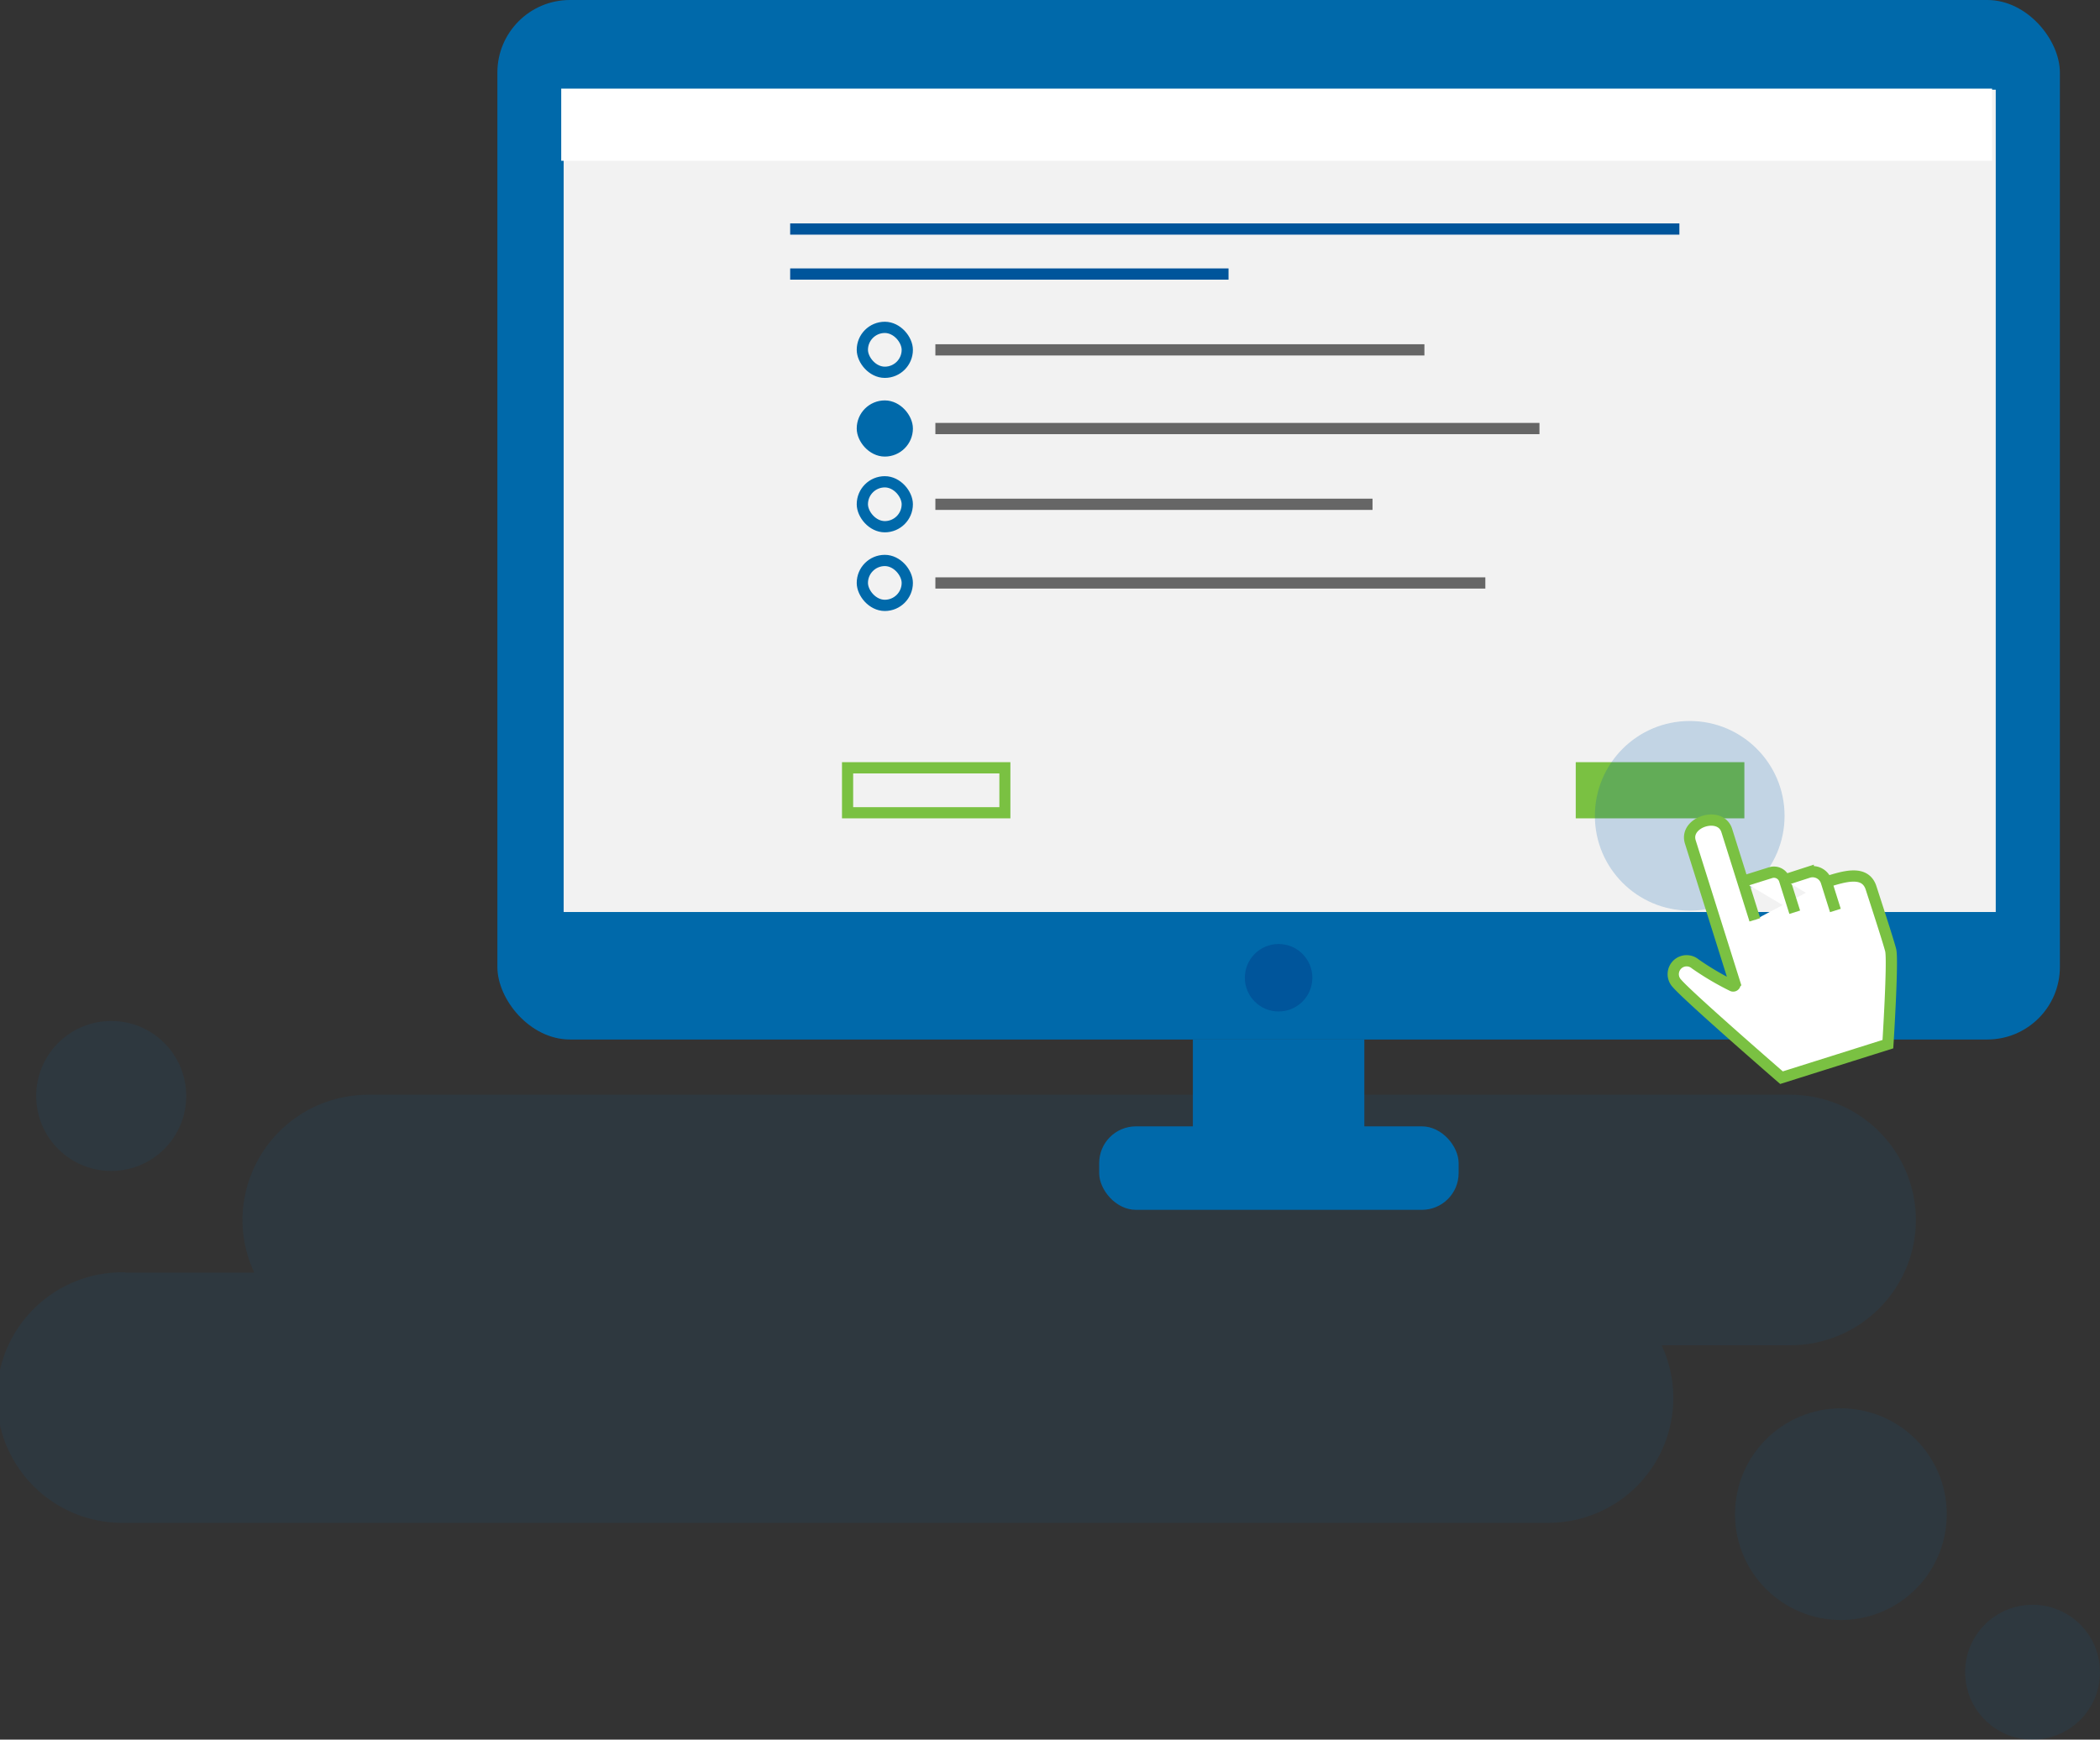 <svg xmlns="http://www.w3.org/2000/svg" width="274.35" height="227.33" viewBox="0 0 274.35 227.33"><rect x="0" y="0" width="274.35" height="227.33" fill="#333333" stroke="none"/><title>Next-Back</title><g id="Layer_2" data-name="Layer 2"><g id="Layer_1-2" data-name="Layer 1"><rect x="64.98" width="204.13" height="135.84" rx="9.48" style="fill:#0069aa"/><circle cx="167.04" cy="127.77" r="4.41" style="fill:#00559b"/><polygon points="178.24 150.43 178.24 135.84 167.04 135.84 155.84 135.84 155.84 150.43 178.24 150.43" style="fill:#0069aa"/><rect x="73.64" y="11.72" width="187.09" height="107.46" style="fill:#f2f2f2"/><line x1="103.23" y1="29.93" x2="219.4" y2="29.93" style="fill:none;stroke:#00559b;stroke-miterlimit:10;stroke-width:1.469px"/><line x1="103.23" y1="35.81" x2="160.5" y2="35.81" style="fill:none;stroke:#00559b;stroke-miterlimit:10;stroke-width:1.469px"/><line x1="122.2" y1="45.72" x2="186.09" y2="45.72" style="fill:none;stroke:#666;stroke-miterlimit:10;stroke-width:1.469px"/><line x1="122.2" y1="56" x2="201.12" y2="56" style="fill:none;stroke:#666;stroke-miterlimit:10;stroke-width:1.469px"/><rect x="112.66" y="42.78" width="5.87" height="5.87" rx="2.94" style="fill:none;stroke:#0069aa;stroke-miterlimit:10;stroke-width:1.469px"/><rect x="112.66" y="53.06" width="5.87" height="5.87" rx="2.94" style="fill:#0069aa;stroke:#0069aa;stroke-miterlimit:10;stroke-width:1.469px"/><line x1="122.2" y1="65.9" x2="179.31" y2="65.9" style="fill:none;stroke:#666;stroke-miterlimit:10;stroke-width:1.469px"/><line x1="122.2" y1="76.18" x2="194.05" y2="76.18" style="fill:none;stroke:#666;stroke-miterlimit:10;stroke-width:1.469px"/><rect x="112.66" y="62.96" width="5.87" height="5.87" rx="2.94" style="fill:none;stroke:#0069aa;stroke-miterlimit:10;stroke-width:1.469px"/><rect x="112.66" y="73.24" width="5.87" height="5.87" rx="2.94" style="fill:none;stroke:#0069aa;stroke-miterlimit:10;stroke-width:1.469px"/><rect x="205.86" y="99.6" width="22.03" height="7.34" style="fill:#7ac142"/><path d="M130.56,101.07v4.41h-19.1v-4.41h19.1M132,99.6H110v7.34h22V99.6Z" style="fill:#7ac142"/><circle cx="220.75" cy="106.61" r="12.39" style="fill:#005caa;opacity:0.2"/><path d="M229.26,120.2l-3.67-11.67c-.83-2.61-5.59-1.11-4.76,1.5l5.83,18.52a.24.24,0,0,1-.33.28,36.36,36.36,0,0,1-4.86-2.87,1.75,1.75,0,0,0-2.37,2.57c1.63,1.88,13.64,12.3,13.64,12.3l13.9-4.38s.7-11,.36-12.3-2-6.39-2.55-8.09c-.76-2.41-3.5-1.54-5.85-.81" style="fill:#fff;stroke:#7ac142;stroke-miterlimit:10;stroke-width:1.469px"/><path d="M227.68,115.18l3.64-1.14a1.45,1.45,0,0,1,1.82.95l1.33,4.22" style="fill:#fff;stroke:#7ac142;stroke-miterlimit:10;stroke-width:1.469px"/><path d="M233.14,115l3.09-1a1.88,1.88,0,0,1,2.37,1.23l1.18,3.75" style="fill:#fff;stroke:#7ac142;stroke-miterlimit:10;stroke-width:1.469px"/><rect x="73.32" y="11.58" width="186.93" height="9.43" style="fill:#fff"/><rect x="143.6" y="147.19" width="46.96" height="10.91" rx="4.8" style="fill:#0069aa"/><path d="M16.37,166.3H33.22a16.19,16.19,0,0,1-1.54-6.87h0a16.42,16.42,0,0,1,16.37-16.37H233.93a16.42,16.42,0,0,1,16.37,16.37h0a16.42,16.42,0,0,1-16.37,16.37H217.08A16.31,16.31,0,0,1,202.25,199H16.37a16.37,16.37,0,1,1,0-32.73Z" style="fill:#0069aa;opacity:0.1"/><circle cx="240.5" cy="197.87" r="13.83" style="fill:#0069aa;opacity:0.1"/><circle cx="265.54" cy="218.52" r="8.81" style="fill:#0069aa;opacity:0.1"/><circle cx="14.53" cy="143.22" r="9.8" style="fill:#0069aa;opacity:0.1"/></g></g></svg>